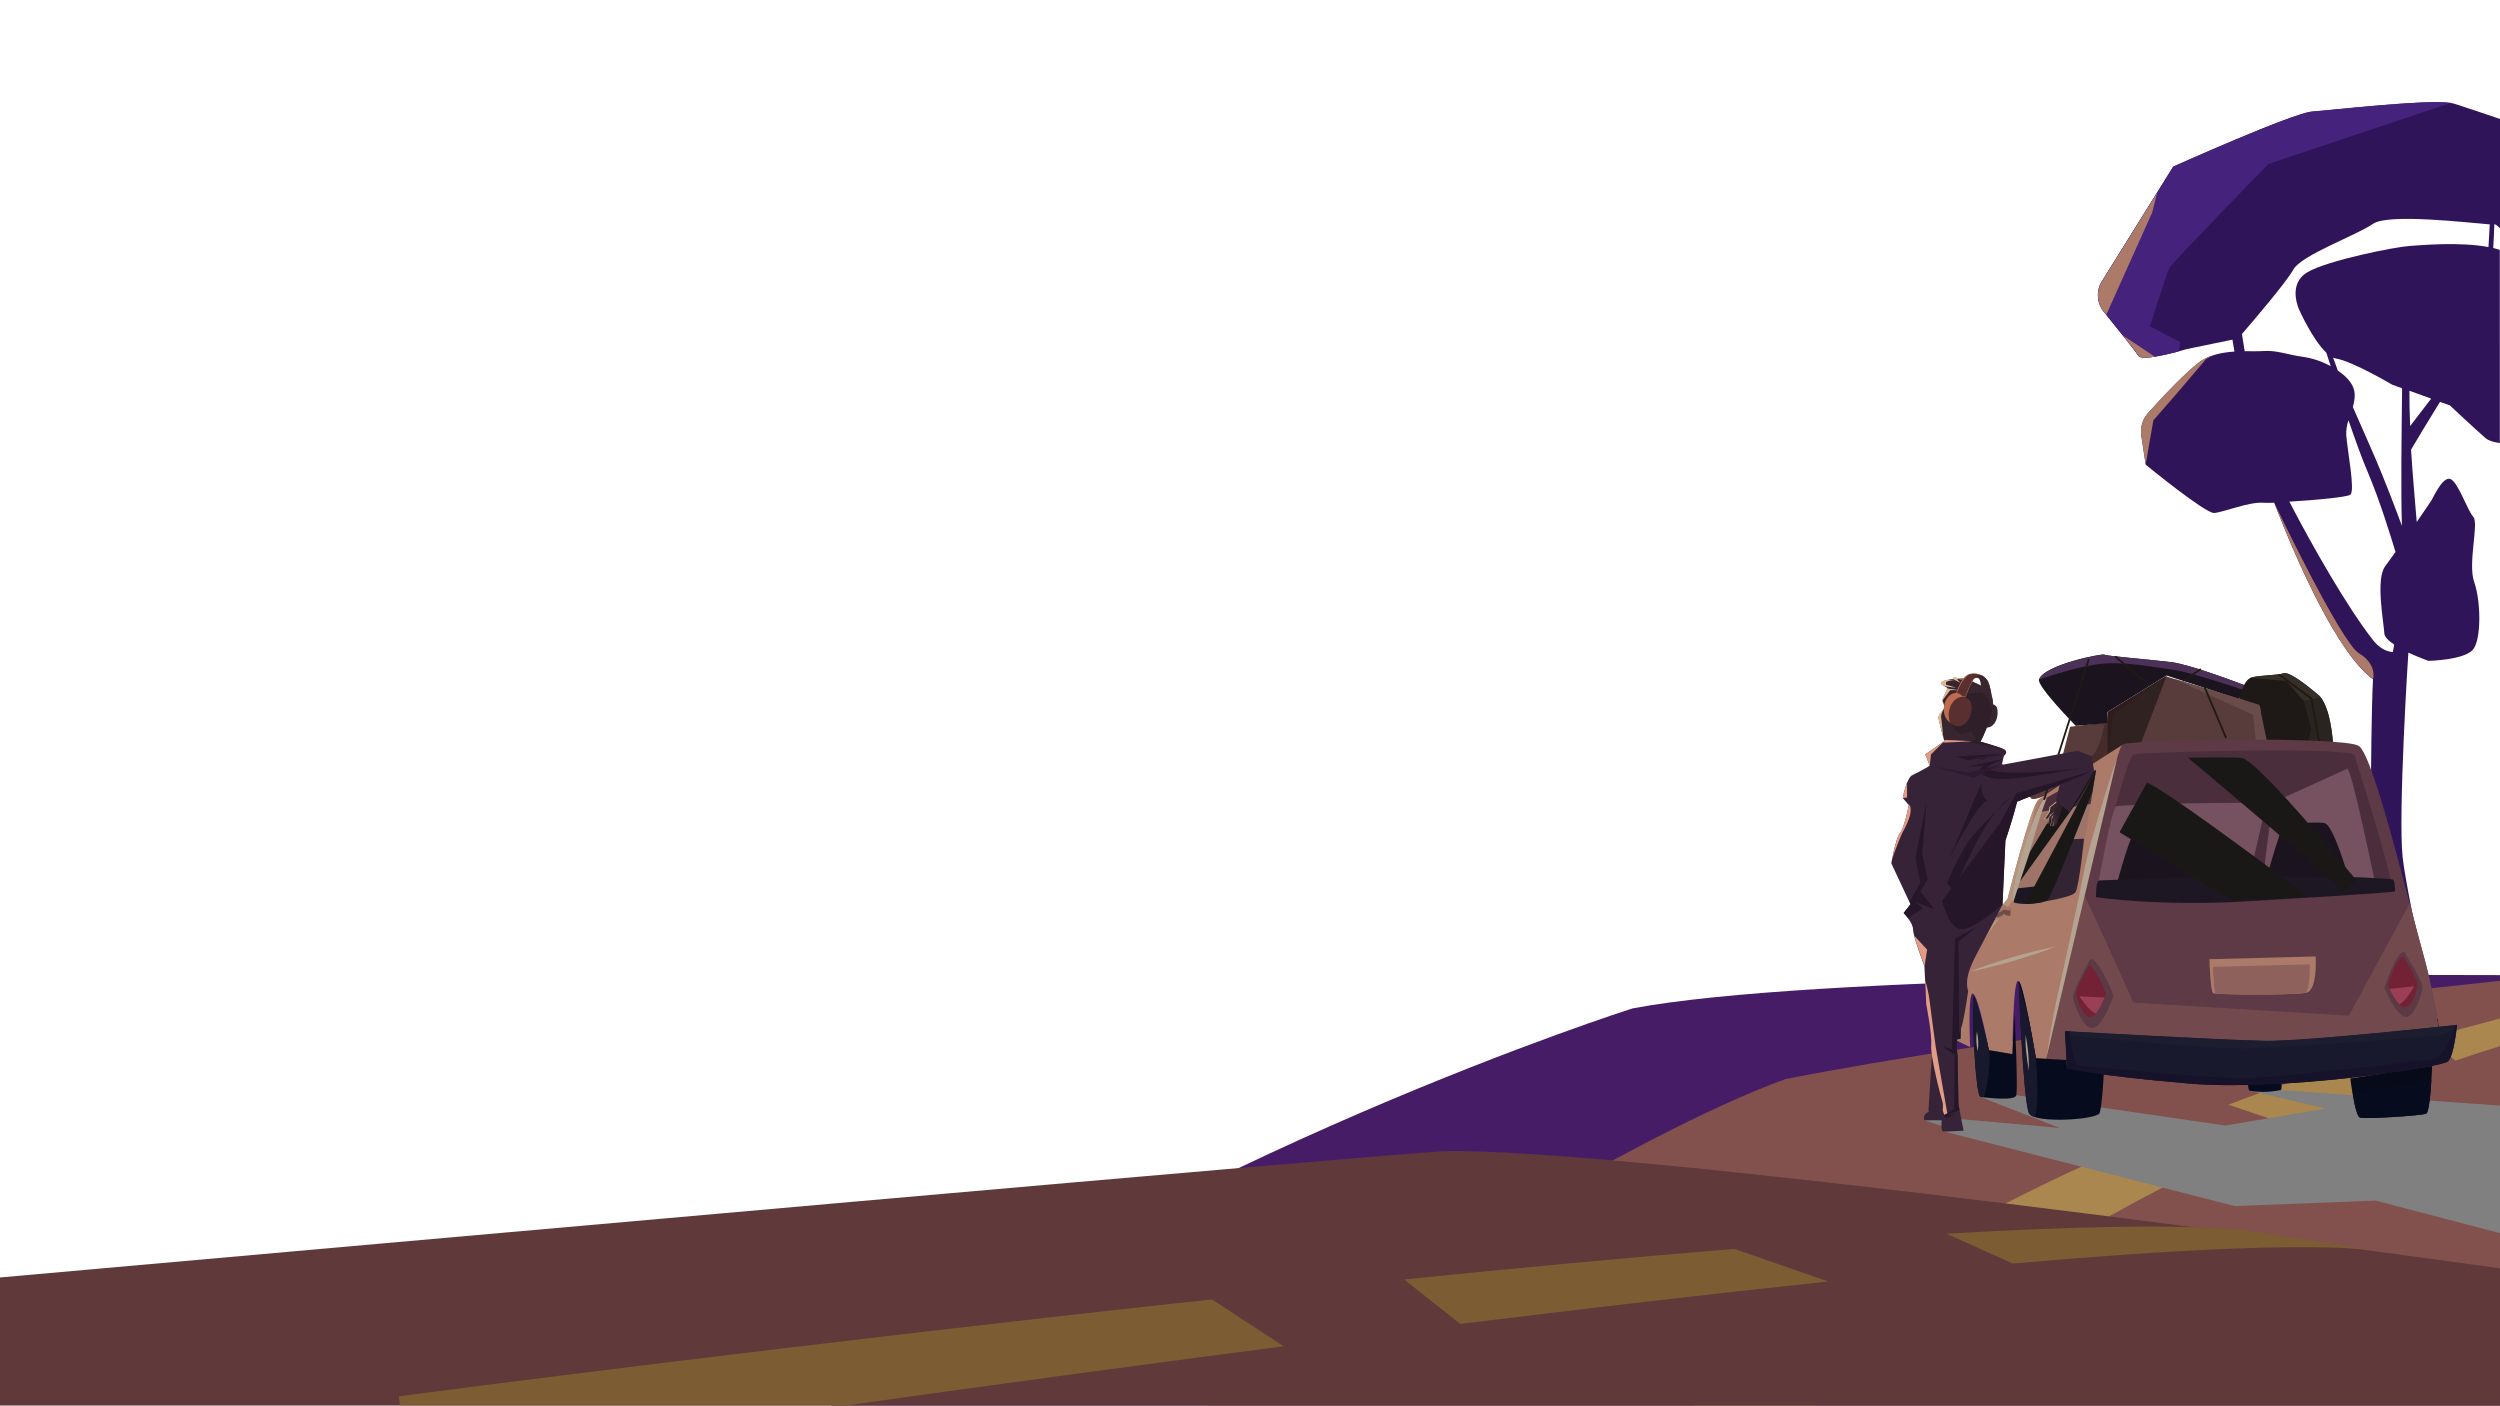 <?xml version="1.0" encoding="utf-8"?>
<!-- Generator: Adobe Illustrator 21.0.2, SVG Export Plug-In . SVG Version: 6.00 Build 0)  -->
<svg version="1.1" id="Layer_1" xmlns="http://www.w3.org/2000/svg" xmlns:xlink="http://www.w3.org/1999/xlink" x="0px" y="0px"
	 viewBox="0 0 1366 768" style="enable-background:new 0 0 1366 768;" xml:space="preserve">
<style type="text/css">
	.st0{fill:#30145A;}
	.st1{fill:#45227C;}
	.st2{fill:#AB7A69;}
	.st3{fill:#471C66;}
	.st4{fill:#82504D;}
	.st5{fill:#AB8750;}
	.st6{fill:#808080;}
	.st7{fill:#37262F;}
	.st8{fill:#573C3B;}
	.st9{fill:#312222;}
	.st10{fill:#1B131E;}
	.st11{fill:#1E1917;}
	.st12{fill:#452B2A;}
	.st13{fill:#362E29;}
	.st14{fill:#2A2420;}
	.st15{fill:#694B4A;}
	.st16{fill:#301C1C;}
	.st17{fill:#4B3157;}
	.st18{fill:#201A12;}
	.st19{fill:#5D3A45;}
	.st20{fill:#4B2E3C;}
	.st21{fill:#765261;}
	.st22{fill:#1D1724;}
	.st23{fill:#8F615C;}
	.st24{fill:#BB718C;}
	.st25{fill:#724A4E;}
	.st26{fill:#5C3A45;}
	.st27{fill:#732134;}
	.st28{fill:#9A3F56;}
	.st29{fill:#19192D;}
	.st30{fill:#070B1E;}
	.st31{fill:#060A19;}
	.st32{fill:#9D7467;}
	.st33{fill:#B5927C;}
	.st34{fill:#332434;}
	.st35{fill:#1A1717;}
	.st36{fill:#B5A392;}
	.st37{fill:#714E44;}
	.st38{fill:#A57667;}
	.st39{fill:#17182D;}
	.st40{fill:#1C1E2F;}
	.st41{fill:#15122A;}
	.st42{fill:#E0B997;}
	.st43{fill:#2E1F29;}
	.st44{fill:#362338;}
	.st45{fill:#BF6C4E;}
	.st46{fill:#592F2F;}
	.st47{fill:#26162A;}
	.st48{fill:#E19C86;}
	.st49{fill:#2D1A31;}
	.st50{fill:#301D29;}
	.st51{fill:#603A3A;}
	.st52{fill:#7C5C32;}
</style>
<title>Layer 5</title>
<g>
	<g id="Ñëîé_9">
		<path class="st0" d="M1362.3,135.5c0.3-4.7,0.5-9.1,0.6-13c0.6,0,1.7,0.8,3.1,2.2V65c-9.7-3.3-20.1-6.8-24.9-8.3
			c-9.8-3.2-67.2,3.6-77.7,4.3s-76,30.1-76,30.1l-39,62.7c-3.2,5.1-2.8,11.7,1,16.5c7,8.7,17.5,21.7,18.9,24.1
			c2.2,3.7,26.7-3.7,26.7-3.7l24.8-5.1c0.3,2.1,0.7,4.3,1.1,6.5c-6.1,0.4-12.6,1.6-17.7,4.8c-7.3,4.7-22,20.4-29.5,28.8
			c-3,3.3-4.4,7.8-3.7,12.3l2.4,15.9c0,0,32.6,26.7,37.4,26.4s18.8-6.1,26.6-5.6c1.3,0.1,3.5,0.1,6.2,0c12.8,33,34.6,82.1,54,96.5
			c-0.7,10.5-2.2,87,0.3,109.7c2.6,23.8,7,111.6,7.8,115.5l34.9,2.1c-0.2-1-24.3-106.6-26.8-130.1s3-110.5,3.1-111.4v-0.4
			c5.7,2.6,11,4.5,11,4.5s20.2-0.4,24.6-6.5s4-26.3,0.4-36.6s2.7-32-0.5-35.6s-7.9-17.8-12-20.4s-9.1,8.3-10.8,11.3
			c-0.7,1.2-4,6-8.1,11.9c-0.9-11-2.2-25.1-3.1-39.5c3.1-5.2,9.2-15.5,15.8-26.1l5.4,1.9c0,0,13.4,12.6,19.5,17.9
			c1.6,1.4,4.4,2.2,7.8,2.7V136.6C1364.7,136.2,1363.6,135.8,1362.3,135.5z M1302.8,346.1c0.1,2,2.4,4.1,5.4,6.1
			c-0.3,1.5-0.5,2.9-0.8,4.1c-3.3-0.3-7.2-1.9-10.9-6.7c-14-17.9-32.9-51-45.6-75.5c13.7-0.8,31.4-2.4,33.3-3.8
			c2.8-2.1-1.6-24-2.2-32.6c-0.1-2.7,0.3-5.5,1.2-8.1c3.7,10.7,7.3,20.8,10.4,28c6.9,16.3,12.8,35.7,15.3,44
			c-2.4,3.3-4.4,6.1-5.7,7.9C1298,316.6,1302.4,339.4,1302.8,346.1L1302.8,346.1z M1312.5,213c-0.3,25-0.7,55.1-0.1,74.3
			c-3.7-10-9-23.9-14-35.7c-3.4-8-8.1-18.4-12.8-29.2c0.9-3.3,1.5-6.6,0.5-9.9c-1.1-3.6-4.4-7.1-8.7-10c-0.9-2.4-1.8-4.8-2.6-7.1
			c0.5,0.2,1,0.4,1.5,0.5c8.8,1.3,30.8,14.3,30.8,14.3l5.3,1.9L1312.5,213z M1316.9,232.8c-0.3-6.7-0.4-13.2-0.4-19.3l11.9,4.3
			C1323.2,224.6,1318.7,230.4,1316.9,232.8L1316.9,232.8z M1359.7,135c-15.7-3-37.3-1-43.2-0.6c-7.7,0.5-44.7,7.8-55.8,14.4
			s-4.4,20.5-4.4,20.5s7.3,16.4,14.8,23.4l2.4,7.4c-4.5-2.5-9.4-4.2-14.4-5c-9.7-1.3-14.7-3.8-22.4-3.3c-2.7,0.2-6.2,0.1-10.2,0.1
			c-0.5-3.2-1-6.4-1.5-9.4c6.3-7.3,24.5-28.6,28-35.1c4.3-8,34.4-18.7,43.6-25.1c8.3-5.8,52-0.6,63.8,0.3
			C1360.2,126.2,1360,130.5,1359.7,135z"/>
		<path class="st1" d="M1190.2,192.1l1.2-5.1l-16.7-8.7c0,0,9.3-29.3,10.7-32s54-56.7,54-56.7l99.8-33.4c-13.9-2-65.7,4-75.7,4.7
			c-10.5,0.7-76,30.1-76,30.1l-39,62.7c-3.2,5.1-2.8,11.7,1,16.5c7,8.7,17.5,21.7,18.9,24.1C1170,197,1182.9,194,1190.2,192.1z"/>
		<path class="st2" d="M1150.9,171.9L1176,116l2.7-10.8l-30.2,48.6c-3.2,5.1-2.8,11.7,1,16.5L1150.9,171.9z"/>
		<path class="st2" d="M1177.4,194.9l-17.3-11.5c4.1,5.2,7.6,9.7,8.4,11S1172.9,195.6,1177.4,194.9z"/>
		<path class="st3" d="M1366,532.8c-90.8-0.4-376.9-0.2-474,18.2c0,0-248.4,78.9-437.9,217H1366V532.8z"/>
		<path class="st4" d="M1366,535.9c-72.2,7.7-267.6,29.6-390.4,53.7C893,619.3,736.8,717.8,659.7,768H1366V535.9z"/>
		<path class="st5" d="M1028.5,695c-49.5,30-83.4,56.5-102.8,73h66.7c32.4-24.1,64-45.5,94.3-64.6L1028.5,695z"/>
		<path class="st5" d="M1326.6,567.3l15.1,12.2c8.8-3,16.9-5.6,24.3-7.9v-15.1C1352.6,560,1339.4,563.6,1326.6,567.3z"/>
		<path class="st5" d="M1217.6,603.6l34,11.5c27.1-12,51.6-21.8,72.9-29.5l-19.9-11.7C1273.7,583.3,1244.7,593.3,1217.6,603.6z"/>
		<path class="st5" d="M1194.1,612.9c-37.9,15.3-72,31.1-102.1,46.6l49.3,11.3c32.2-18.2,62.6-33.7,90.6-46.8L1194.1,612.9z"/>
		<polygon class="st6" points="1229.3,596 1270.7,605.7 1216,615 1101.7,598.4 1082.2,599.4 1114.6,612.1 1125.3,616.3 
			1062.5,610.7 1051.4,612.1 1063.3,616 1062,618.2 1221,659 1298,656 1366,673.8 1366,604.1 1246.1,595.6 		"/>
		<path class="st7" d="M1091.4,390.9c0.2-1.5,0.1-3-0.3-4.4c-0.7-1.1-1.8-1.8-3-2c-2.9-0.4-5.7,2.5-6.3,6.6c-0.2,1.5-0.1,3,0.3,4.4
			c0.7,1.1,1.8,1.8,3,2C1088.1,398,1090.9,395,1091.4,390.9z"/>
		<polygon class="st8" points="1238.6,404.8 1234.5,385.1 1183.6,369.6 1168.3,406.5 		"/>
		<path class="st9" d="M1152.1,415.6c-0.9-1.5-0.4-26.5-0.4-26.5l32.3-20l-14.7,38.3l-9,0.9L1152.1,415.6z"/>
		<path class="st8" d="M1125,430.9c0,0-10.4,6.1-14.4,5.7s-3.9-19.4-3.9-19.4l19.6-1.6l4.8-18.5l20.7-2.5l0.3,18.3L1125,430.9z"/>
		<path class="st10" d="M1226.5,374.4l-3,7.6l-39.7-12.9l-32.3,20l0.3,6l-17.6,1.5c0,0-21.3-21.7-20.1-25.3
			c2.7-8.1,34.8-14.4,35.7-13.6s25.4,2.7,36.6,4.1S1226.5,374.4,1226.5,374.4z"/>
		<path class="st11" d="M1274.7,405.6c0,0-1.2-20.2-8-25.9s-16-12.9-19.1-11.8s-12.5,1-17.2,2.2s-6.9,11.6-6.9,11.6l11.3,4.3l2,18.8
			L1274.7,405.6z"/>
		<path class="st12" d="M1115.9,435.4c6.7-5.8,22.6-19.5,26.6-22c5.1-3.2,7.3-17.5,7.3-17.5l1.9-0.5l0.3,17.5l-27.1,18
			C1122.1,432.6,1119,434.1,1115.9,435.4z"/>
		<path class="st13" d="M1230.5,370.1c4.6-1.2,14.1-1.1,17.2-2.2s12.3,6.1,19.1,11.8c0.5,0.4,1,0.9,1.4,1.5l-9.3,1.9l-9.7-11
			l-19.4-1.7C1230,370.3,1230.2,370.2,1230.5,370.1z"/>
		<path class="st14" d="M1268.1,381.2c5.6,7.1,6.6,24.5,6.6,24.5l-13.7-0.3l1.9-7.1l-4.1-15.2L1268.1,381.2z"/>
		<polygon class="st15" points="1231.2,390.6 1187.5,370.8 1234.5,385.1 1238.6,404.8 1232.6,404.9 		"/>
		<path class="st16" d="M1152.1,412.9l-0.4-0.6c-0.3-7.1,0-23.2,0-23.2l32.3-20l-29.5,21.7L1152.1,412.9z"/>
		<path class="st17" d="M1149.9,357.7c0.8,0.7,25.4,2.7,36.6,4.1c9.9,1.3,34.3,10.5,39.6,12.5l-1,2.5c0,0-27.7-9.6-38.7-11
			s-26.9-4.8-40.7-2.8s-31.5,8.3-31.5,8.3C1116.9,363.3,1149,357,1149.9,357.7z"/>
		<polygon class="st12" points="1106.7,417.2 1119.5,419.8 1126.2,415.6 		"/>
		<polygon class="st18" points="1266.7,405.4 1262.4,382 1245,369 1245.6,368.2 1263.4,381.4 1267.7,405.2 		"/>
		<path class="st19" d="M1288.9,407.6c8.3,5.7,28.2,89.5,35.1,113.7s10.3,52.7,10.3,52.7s-68,11.8-118.1,9.7s-98.1-5.2-98.1-5.2
			s33.8-165.3,41.7-171.7C1163.5,404,1281.1,402.2,1288.9,407.6z"/>
		<path class="st2" d="M1159.8,406.9c0,0-42,26.8-46,30s-16.8,54.2-16.8,54.2S1068,527,1067,528.6s0.2,38.8,1.7,39.7
			s7.8,3.8,7.8,3.8s-1.5-31.6,1.7-29.1s8.6,30.9,8.6,30.9l12.8,2.2c0,0,0.2-43.4,3.4-39.9s9.4,42.1,9.4,42.1l5.6,0.3
			C1118,578.5,1154.3,409.1,1159.8,406.9z"/>
		<path class="st20" d="M1286.5,412.7c0,0,22,69.2,20,71.8s-157.8,10.9-159.6,3.8s14.6-74.9,19.1-76.1S1283.3,407.7,1286.5,412.7z"
			/>
		<path class="st21" d="M1282.6,420c0,0-35.7,16.4-38.8,17.5s-6.9,40.5-6.9,40.5l60.3,1.8C1297.2,479.8,1285.2,421.5,1282.6,420z"/>
		<path class="st21" d="M1238.3,439.2c0,0-7.2,31.3-8.1,34.9l-0.9,3.6l-82.5,3.5c0,0,7-39.5,9.5-40.6S1233.7,437.8,1238.3,439.2z"/>
		<path class="st22" d="M1307.2,480.5c-7.2-1.3-73.8-2.6-82-2.4s-77,2.8-78.5,3.1s-1.5,9-1.5,9s33.8,5.1,80.2,2.4
			c10.2-0.6,83.5-4.8,83.3-5.6S1308.8,480.8,1307.2,480.5z"/>
		<path class="st10" d="M1270,449.7c-4.6-0.8-21.2,0.4-22.4,1.4s-7.7,23.2-8.2,25.3s0.3,2.3,0.3,2.3l43.5,0.8
			C1283.2,479.5,1275.1,450.6,1270,449.7z"/>
		<path class="st10" d="M1200.4,452.3c2.6,2.2,5.6,26.7,5.6,26.7l-48.8,1.9c0,0,7.3-27.3,10.4-28.1S1197.4,449.8,1200.4,452.3z"/>
		<path class="st2" d="M1265.3,522.6c0,0,1.1,18.3-5,19.8s-49.4,1.2-51,0.3s-2.1-18.6-2.1-18.6L1265.3,522.6z"/>
		<path class="st23" d="M1260.1,542.4c-6.1,1.3-43.1,1.2-49.8,0.4c-0.8-4.7-1.1-14.5-1.1-14.5l52.8-1.4
			C1262,527,1262.6,537.4,1260.1,542.4z"/>
		<path class="st24" d="M1128.1,561.3c0,0,32.2,0.2,66.3,2.6c30,2.1,116.7-5.2,137.3-7c1.7,10.1,2.5,17.1,2.5,17.1
			s-68,11.8-118.1,9.7c-35.7-1.5-70.3-3.5-87.3-4.5L1128.1,561.3z"/>
		<path d="M1228.4,584.2c-4.2,0-8.3-0.1-12.3-0.2c-35.5-1.5-69.9-3.5-87.3-4.5h-0.2l-0.8-18.4h0.3c0.3,0,32.6,0.2,66.3,2.6
			c30.3,2.1,119.7-5.4,137.3-7h0.2v0.2c1.7,10,2.5,17.1,2.5,17.2v0.2h-0.2C1333.7,574.4,1276.2,584.2,1228.4,584.2z M1129.1,579
			c17.4,1.1,51.7,3,87,4.5c48,2,113.3-8.9,117.8-9.7c-0.2-1.3-1-7.8-2.5-16.7c-18.2,1.6-107,9.1-137.1,6.9
			c-32.1-2.3-62.8-2.6-66-2.6L1129.1,579z"/>
		<path class="st25" d="M1216.2,583.7c-50.1-2.1-98.1-5.2-98.1-5.2s10-46.3,20.1-90.9c7.9,16.4,27.5,60.2,27.5,60.2l117.7,7.2
			l33.3-61.5c3,11.6,5.6,21.6,7.3,27.7c6.9,24.3,10.3,52.8,10.3,52.8S1266.2,585.8,1216.2,583.7z"/>
		<path class="st26" d="M1313.8,520.4c0,0,9.4,15,9.8,18.4s-4.3,17.4-9.4,16.8s-11.4-15.9-11.4-15.9S1309.8,518.1,1313.8,520.4z"/>
		<path class="st27" d="M1313.3,522.8c0,0,7.4,11.8,7.7,14.5s-3.4,13.7-7.4,13.2s-9-12.5-9-12.5S1310.2,521,1313.3,522.8z"/>
		<path class="st28" d="M1311.4,548.5c-0.2,0.1-0.4,0.2-0.6,0.2c-2.1-2.6-3.8-5.4-5.2-8.4l13.5-1.4
			C1319.1,538.9,1315,546.6,1311.4,548.5z"/>
		<path class="st26" d="M1141.9,524.3c0,0-9.1,16.6-9.2,20.2s5.7,18.2,11.1,17.2s11.1-17.7,11.1-17.7S1146,521.6,1141.9,524.3z"/>
		<path class="st27" d="M1141.1,528c0,0-6.7,12.3-6.8,14.9s4.2,13.5,8.2,12.8s8.2-13.1,8.2-13.1S1144.1,526,1141.1,528z"/>
		<path class="st28" d="M1144.6,553.5c0.2,0.1,0.4,0.1,0.7,0.2c1.9-2.7,3.5-5.6,4.6-8.7l-13.6-0.6
			C1136.3,544.4,1140.9,551.9,1144.6,553.5z"/>
		<path class="st29" d="M1342.5,560c0,0-1.5,16.9-5,20s-89.8,16.5-142,12s-66.1-8.2-66.1-8.2l-1.1-20.4c0,0,88.4,5,109.8,5.3
			S1342.5,560,1342.5,560z"/>
		<path class="st30" d="M1246.1,595.6c-5.5,1.2-11.2,1.3-16.8,0.4c-0.9-0.2-1-3.5-1-3.5l18.3-0.4
			C1246.6,592,1247,595.4,1246.1,595.6z"/>
		<path class="st31" d="M1328.9,582.4c0,0-0.8,25-3.3,26.1s-33.6,3.1-36.2,2.1s-5.2-21.3-5.2-21.3L1328.9,582.4z"/>
		<path class="st30" d="M1328.5,590c-0.4,7.5-1.3,17.8-2.9,18.5c-2.5,1.1-33.6,3.1-36.2,2.1c-1-0.4-2.1-3.8-3-7.9
			c-0.6-3.4-0.9-6-0.9-6L1328.5,590z"/>
		<path class="st30" d="M1103,536.2c0,0,2.5,66.8,5.8,72.3s37,3.3,38.4-0.3s2.3-21.4,2.3-21.4l-20-3l-0.5-4.6l-16.5-1
			C1112.4,578.2,1105.4,536.2,1103,536.2z"/>
		<path class="st30" d="M1078.6,544.4c-1.7-1.6,0.5,54.7,3.6,55s18.8,2.4,19.5-1c1-5.3-1-44.7-1-44.7l-1.1,22.3l-12.8-2.2
			C1086.8,573.8,1080.2,545.9,1078.6,544.4z"/>
		<path class="st32" d="M1145.3,420.7c0,0-10.3,65-11.4,66.9s-29.6,8.9-33.5,5.6s12.5-54.3,16.3-56.4S1145.3,419.6,1145.3,420.7z"/>
		<path class="st33" d="M1068,565c-1.1-9.3-1.8-35.1-1-36.4c1-1.6,29.9-37.5,29.9-37.5s11.3-44.8,16-53.1l-12.9,53.7
			c0,0-21.7,29.4-28,37.2C1067.4,534.7,1067.6,554.9,1068,565z"/>
		<path class="st34" d="M1138.7,458.3c0,0-10.2,0-12.2,1.6s-9.7,32.7-9.7,32.7s15.2-2.3,17.2-5S1138.7,458.3,1138.7,458.3z"/>
		<path class="st35" d="M1173.1,427.7c8.3,2.6,66,45.6,87.9,62.1c-12.8,0.7-27.3,1.4-41.4,1.9l-0.2-0.1
			c-10.4-5.3-61.3-36.9-61.3-36.9L1173.1,427.7z"/>
		<path class="st35" d="M1225.1,414.2c9.8,2.3,62.2,66.5,62.2,66.5s-6.3,6.8-6.9,6.8c-1-1.2-2.2-2.4-3.7-4
			c-7.9-7.9-81.2-69.5-81.2-69.5S1222.6,413.6,1225.1,414.2z"/>
		<path class="st22" d="M1119.1,483.5c0,0-14.9,1.8-16.1,1.8s-3,6.7-2.8,7.5s6.3,1.5,11.4,0.9s5.1-1.1,5.1-1.1L1119.1,483.5z"/>
		<path class="st20" d="M1145.3,420.7l-3,18.6l-29.4,4.6c0,0,2.3-6.1,3.8-7.1C1119.4,435.2,1145.3,420.7,1145.3,420.7z"/>
		<path class="st36" d="M1108.3,467.6c-1.7,4.7-5.8,17.9-8.2,25.2c-2.8-5.7,12.9-54,16.6-56c0.6-0.2,1.1-0.5,1.7-0.9
			C1113.8,447.9,1110.3,461.8,1108.3,467.6z"/>
		<path class="st37" d="M1079.9,486.2c-0.9,3.1-1.3,6.4-1.2,9.6c0.2,5.4,7.5,7.4,10.2,7s5.7-2.9,5.7-2.9l3.8,0.6l0.3-3.8
			L1079.9,486.2z"/>
		<path class="st38" d="M1098.6,496.7l-0.1,0.9l-3.7-0.6c0,0-3,2.4-5.7,2.9s-10-1.6-10.2-7c0-1,0-2,0.1-3c0.2-1.2,0.5-2.4,0.8-3.6
			L1098.6,496.7z"/>
		<polygon class="st39" points="1071.7,554.2 1071.3,567.6 1066,568.5 1066.4,556.6 		"/>
		<path class="st35" d="M1145.3,420.7l-38.9,73.3c0,0,10.6-0.8,12.3-2.1c2.3-1.6,24.4-58.9,24.4-58.9L1145.3,420.7z"/>
		<polygon class="st35" points="1131.2,428.8 1109.2,465.4 1103.8,481.5 1136.2,436.5 1145.3,420.7 		"/>
		<path class="st40" d="M1128.4,563.5c3.4,0.2,88.7,5,109.7,5.3c21.4,0.4,104.3-8.8,104.3-8.8s0,0.4-0.1,1.1
			c-3.5,2.5-7.6,4.2-11.9,4.8c-8.3,0.9-79.1,6.4-102.5,6.9s-97.9-7.3-97.9-7.3L1128.4,563.5z"/>
		<path class="st41" d="M1195.5,592c-52.2-4.5-66.1-8.2-66.1-8.2l-1.1-20.4l2.4,0.1c0.8,7.3,2.4,17.9,4.8,18.5
			c3.7,0.9,76.8,7.3,90.1,7.3s100.2-9.7,105.3-11c3.6-1,8.5-11.5,11.1-18.3l0.5,0c0,0-1.5,16.9-5,20S1247.7,596.6,1195.5,592z"/>
		<path class="st36" d="M1157.2,412.6c0,0-15.2,45.2-18.8,65.1c-1.3,7.1-12.1,57.7-14.4,67.3s-5.9,33.3-5.9,33.3L1157.2,412.6z"/>
		<path class="st36" d="M1078.7,495.8c-0.1-3.2,0.3-6.5,1.2-9.6l16.4,9.2c-5-2.5-13.8-6.8-15-6.4c-1.7,0.5-1.6,7.1,0.3,9.3
			s9.7,3.3,10.3,2.9s3.1-1.7,3.1-1.7l1,0.6l-1.6-0.3c0,0-3,2.4-5.7,2.9S1078.8,501.2,1078.7,495.8z"/>
		<path class="st36" d="M1123.7,517.1c-3.8,1.5-7.8,2.9-11.7,4.2s-7.9,2.5-11.8,3.7s-7.9,2.2-12,3.2s-8,2-12.1,2.7
			c3.8-1.5,7.8-2.9,11.7-4.2s7.9-2.5,11.8-3.7s7.9-2.2,12-3.2S1119.6,517.9,1123.7,517.1z"/>
		<path class="st29" d="M1112,610.4c-1.3-0.3-2.5-1-3.3-2c-3.2-5.5-5.8-72.3-5.8-72.3s2.9,9.8,5.6,20.7c2.1,10.6,3.9,21.4,3.9,21.4
			C1113.3,589.3,1113.8,602.7,1112,610.4z"/>
		<path class="st29" d="M1084,599.5c-2.8-0.2-0.8,0-1.8-0.1c-3.1-0.3-5.3-56.6-3.6-55c0,0,0.1,0.1,0.1,0.1c0.7,2,1.9,5.6,3.2,9.8
			c2.3,8.6,4.9,19.5,4.9,19.5C1087.9,582,1085.8,593.1,1084,599.5z"/>
		<path class="st36" d="M1106.8,565.4c0.6,3.2,1.1,6.5,1.4,9.8c0.3,3.3,0.4,6.6,0.4,9.9c-0.6-3.2-1.1-6.5-1.4-9.8
			C1106.8,572,1106.7,568.7,1106.8,565.4z"/>
		<path class="st36" d="M1080.2,563.7c0.4,1.7,0.6,3.5,0.7,5.3c0.1,1.8,0,3.6-0.3,5.4c-0.4-1.7-0.6-3.5-0.7-5.3
			C1079.8,567.2,1079.9,565.5,1080.2,563.7z"/>
		
			<rect x="1088.7" y="398" transform="matrix(0.303 -0.953 0.953 0.303 407.225 1353.796)" class="st18" width="80.6" height="1"/>
		
			<rect x="1165.2" y="354.3" transform="matrix(0.648 -0.761 0.761 0.648 130.723 1016.176)" class="st18" width="1" height="24.5"/>
		
			<rect x="1191.6" y="368.2" transform="matrix(0.828 -0.561 0.561 0.828 -0.619 735.314)" class="st18" width="11.7" height="1"/>
		
			<rect x="1210.2" y="374.3" transform="matrix(0.921 -0.389 0.389 0.921 -56.367 500.952)" class="st18" width="1" height="31"/>
		<path class="st7" d="M1119.8,443.9l-1,6.2l0.9,0.3c0,0,0.6-2.2,0.8-2.7c0.2-0.5,0.4-0.9,0.7-1.4l-0.9,4.9c0.3,0.1,0.7,0.2,1.1,0.3
			c0.2,0,2.4-0.7,2.4-0.7l3.6-12l-3.5-1.7L1119.8,443.9z"/>
		<path class="st42" d="M1118.8,450.2l0.2,0l0.8-3.9c0.5-0.3,1-0.8,1.2-1.4c0.1-0.2,0.5-0.1,0.9-0.8c1.3-1.8-0.4-2.2-0.4-2.2
			l-0.8,0.5l-0.9,1.5L1118.8,450.2z"/>
		<path class="st7" d="M1124.7,437l-4.8,4c0,1.6-0.4,3.1-1.4,4.4c-0.5,0.7-1.1,1.3-1.7,1.8c0.5,0.3,1.1,0.4,1.7,0.2
			c0.8-0.4,2.1-2.6,2.1-2.6c0.9,0,2.6-1.8,2.7-3.1s2.3-4,2.3-4L1124.7,437z"/>
		<path class="st42" d="M1123.6,437.9l-3.8,3.1c0,1.6-0.4,3.1-1.4,4.4c-0.5,0.7-1.1,1.3-1.7,1.8c0.5,0.3,1.1,0.4,1.7,0.2
			c0.1-0.1,0.2-0.1,0.3-0.2c-0.4,0.1-0.9,0.1-1.4,0c0.8-0.8,2.6-3,2.8-4.3c0.1-0.6,0.2-1.2,0.2-1.8l3.2-2.5L1123.6,437.9z"/>
		<path class="st42" d="M1121.5,451.5l0.3-0.1l0.7-3.1l0.7-1.5l-0.8,1.6L1121.5,451.5z"/>
		<path class="st42" d="M1121.2,446.3l-0.9,4.9l0.2,0.1l0.6-3.5l0.9-2.5L1121.2,446.3z"/>
		<polygon class="st43" points="1123.8,437.1 1124.7,440.1 1123.2,441.6 1122.8,444.2 1124.4,446.4 1123.1,450.9 1123.8,450.8 
			1127.4,438.8 		"/>
		<polygon class="st44" points="1144.3,421.2 1130.6,443.7 1123.4,437.2 1127.7,419.2 		"/>
		<path class="st7" d="M1062.5,405.4c0,0-3.3-11.7-3.3-13.4s2.9-3.7,3.1-5.5c0-1.3-0.4-2.6-1.1-3.7c0,0,2.5-6,2.9-6.6
			s-4.9-2.3-3-3.6s11.2-3.1,15.3-0.9s9.9,3.5,12,8.9c3.2,8.2-7,25.9-7,25.9L1062.5,405.4z"/>
		<path class="st43" d="M1087.6,384.7c0,0-2.5-7.8-7.1-6.2s-9.1-4.4-15,14c0,0,2.5,9.6,7.6,8.4c3.1-0.7,3.7-1.4,3.6-1.9l4.3,7.6h0.4
			c0,0,1.1-1.9,2.4-4.7l1.4-4.3c0,0,0.3-0.2,0.7-0.5c1.3-3.2,2.3-6.5,2.8-9.9C1088.4,386.3,1088,385.5,1087.6,384.7z"/>
		<path class="st45" d="M1075.9,368.3c3.7-1.1,7.6,0.2,9.9,3.3c1.5,2.1,2.8,9.8,2.8,9.8s-1.3-3.2-3-4.5c-1-0.8-2.1-1.5-3.2-2.1
			c0,0,0.2-6-3.2-4.2c-2.1,1.1-5.1,10.2-5.1,10.2l-6,0.2C1068.1,380.8,1071.2,369.7,1075.9,368.3z"/>
		<path class="st42" d="M1070.3,377.1l-6.3-0.9c-0.4,0.6-2.9,6.6-2.9,6.6c0.2,0.4,0.4,0.7,0.6,1.1l-0.1-1.5l4-5.3L1070.3,377.1z"/>
		<path class="st42" d="M1061.8,402.9c-0.3-3.4-1-10.1-1.2-11.1c-0.2-1.2,1.3-4.3,1.3-4.3v-0.2c-0.8,1.5-2.8,3.2-2.8,4.6
			C1059.2,393.2,1060.8,399.4,1061.8,402.9z"/>
		<path class="st46" d="M1085.8,371.5c-0.7-0.9-1.5-1.7-2.5-2.3c-1.6-0.6-4.5-1.5-6.8-0.8c-4,1.1-7.1,9.5-7.9,12.1l5.3,0.1
			c0,0,3.1-9.1,5.1-10.2c0.7-0.6,1.8-0.4,2.3,0.3c0,0.1,0.1,0.1,0.1,0.2c2.5-0.3,2.3,4.5,2.3,4.5c1.1,0.6,2.1,1.4,3.2,2.1
			c0.3,0.3,0.6,0.6,0.9,0.9C1087.6,376,1086.7,372.8,1085.8,371.5z"/>
		<ellipse transform="matrix(0.14 -0.99 0.99 0.14 535.629 1390.261)" class="st45" cx="1068.2" cy="386.8" rx="8.3" ry="6"/>
		<path class="st46" d="M1077.2,388.7c0.3-1.8,0.1-3.7-0.5-5.4c-0.9-1.3-2.3-2.2-3.8-2.5c-3.7-0.5-7.3,3.1-8,8.1
			c-0.3,1.8-0.1,3.7,0.5,5.4c0.9,1.3,2.3,2.2,3.8,2.5C1072.9,397.3,1076.5,393.7,1077.2,388.7z"/>
		<path class="st7" d="M1085.8,371.8c-0.5-0.7-3.4-3.7-5.8-2.3c-0.5,0.3-1,0.8-1.2,1.3c0.1-0.1,0.2-0.2,0.4-0.3
			c3.3-1.7,3.2,4.7,3.2,4.7c1.1,0.7,2.1,1.5,3.2,2.4c1.8,1.5,3,5.1,3,5.1S1087.7,374.9,1085.8,371.8z"/>
		<path class="st44" d="M1102.1,438l42.2-16.8l-1.6-8l-7.4-3l-40.9,7.6l-0.5-0.4l1-4.3c0,0,2.4-1.9,0.7-3.3s-15.8-5.2-15.8-5.2
			l0.1-0.3h-17.4l0.2,0.4l-10.7,7.5l2.4,6.2c-2.9,1.8-5.9,3.4-9,4.8c-3.8,1.4-5.7,12.9-5.7,12.9l3.3,3.8c0,0-2.4,12.4-4.8,15.2
			s-4.8,16.6-4.8,16.6l10.5,22.4l-3.8,4.8c0,0,5.2,5.2,5.2,9s6.2,20,6.2,20l1,20.9c0,0,3.2,16.1,2.7,22.3s5.4,28.7,6.3,31.5
			s-2.4,15.7,0.5,15.7s10.9-0.5,10.9-0.5l-2.8-14.3l-0.5-26.6c0,0-1.4-10,1-12.8c1.6-1.9,3.7-14.7,4.8-22.6c-0.1-0.5-0.3-1-0.4-1.5
			c-1.2-7.3,2.8-14.3,6-20.5c4.3-8.4,8.9-16.7,13.1-25.1v-0.1l1.6-35C1095.8,459.2,1099.7,447.5,1102.1,438z"/>
		<path class="st44" d="M1057.7,542.8l-4,64.3l0.4,0.5c0,0-3.6,0.5-2.7,4.5h11.7l7.7-61.6L1057.7,542.8z"/>
		<path class="st47" d="M1098.9,435.5c0,0-17.6,16.2-22.9,23.6s-12.2,23.3-12.2,23.3l3.7,4.7
			C1067.5,487.1,1084.7,443.6,1098.9,435.5z"/>
		<path class="st47" d="M1101.6,433.5l-8.8,16.2l-31.7,42.5c0,0,4,16.5,11.5,15.5s21.6-13.5,21.6-13.5l1.6-35c0,0,4-11.7,6.4-21.2
			l35.3-14.1l5.3-2.6L1101.6,433.5z"/>
		<path class="st47" d="M1066.5,573.3l-5.2-1.3l6.8,4.3l-0.4,29.8l-5.3,3.2l0.2,1.6l6.6-2l-5.4,0.5l6.9-3l-0.6-2.8l-0.5-26.6
			c0,0-1.4-9.8,0.9-12.8l-0.4-49.6l9.8-8.1l-11.7,6.4L1066.5,573.3z"/>
		<path class="st47" d="M1082.7,427.7l-17.6,41.5c0,0,15.5-31,20.9-31.7C1082.3,436.1,1082.7,427.7,1082.7,427.7z"/>
		<path class="st47" d="M1085.4,420c0,0,5.7,5.4,54.3-0.7c-29.4,5.1-49.3,8.8-55.7,4.4s4.4-6.8,4.4-6.8L1085.4,420z"/>
		<polygon class="st47" points="1068.7,413.3 1094.8,411.8 1075.2,415.3 		"/>
		<polygon class="st47" points="1075.2,418.9 1094.4,414.7 1086.7,418.3 		"/>
		<path class="st42" d="M1068.8,371.5c0,0-5.5,0.3-5.5,1.5v1.1l5.5,1.6c0,0-8.2-0.2-8.2-2.5S1068.8,371.5,1068.8,371.5z"/>
		<path class="st42" d="M1071.3,373.1c0,0-6-2.5-4-3s5.7,1.7,5.7,1.7s-2.8-1-3.4-0.8S1071.3,373.1,1071.3,373.1z"/>
		<path class="st47" d="M1049.3,487.1l4-6.8l-3-13.5l2.4-28.7l-6.1,30.7l2.7,13.5l-5.9,10.3l0.6,1.4l-3.8,4.8
			c0.9,0.9,1.7,1.9,2.5,2.9l8-5.5l-4.4-3.4l10.5,4L1049.3,487.1z"/>
		<polygon class="st48" points="1052,412.2 1054.4,418.4 1055.1,412.2 1062.7,404.7 		"/>
		<polygon class="st49" points="1056.3,418.9 1075.3,422.1 1092.7,418.1 1078.5,424.9 		"/>
		<path class="st50" d="M1079.9,404.3h-1.6l-1,0.4l-6.2,0.1l12.1,2.1l12.4,2.9c-1.7-1.4-15.8-5.2-15.8-5.2L1079.9,404.3z"/>
		<path class="st49" d="M1094.8,413.2c0,0-5.3-0.7-7.2-0.7s-4.5,2.4-6.3,1.3c-1.3-0.7-2.8-1.2-4.2-1.6c0,0,4.5,2.8,5.5,3
			s3.6-1.8,4.9-1.8S1094.8,413.2,1094.8,413.2z"/>
		<path class="st48" d="M1043,439.8c0,0-2.4,12.4-4.8,15.2c-1.8,2.2-3.7,11.1-4.4,14.9c1.2-4.5,5.4-14.4,5.4-14.4s4.2-7.3,4.7-11.4
			S1043,439.8,1043,439.8z"/>
		<path class="st48" d="M1039.7,436l2.3-0.2v-8.1C1040.9,430.4,1040.2,433.2,1039.7,436z"/>
		<path class="st48" d="M1045.4,423.2c-0.5,0.2-0.9,0.5-1.2,0.9l2.7-1.5C1046.3,422.8,1045.8,423,1045.4,423.2z"/>
		<path class="st48" d="M1046,511.3c1.6,6.1,5.6,16.6,5.6,16.6l1.4-9L1046,511.3z"/>
		<path class="st48" d="M1062.3,609.1l1.7-0.8l-6.3-36.2c0,0-2.4-17.2-3.4-25.6c-0.5-3.7-1.3-7.4-2.4-10.9l0.6,13.2
			c0,0,3.2,16.1,2.7,22.3s5.4,28.7,6.3,31.5c0.2,1.3,0.2,2.7,0,4.1L1062.3,609.1z"/>
		<polygon class="st48" points="1061.9,405.8 1077.8,405 1062.5,404.3 		"/>
		<path class="st2" d="M1190,214.3l15.3-18l3.6-2.1c-2,0.6-3.9,1.5-5.7,2.6c-7.3,4.7-22,20.4-29.5,28.8c-3,3.3-4.4,7.8-3.7,12.3
			l2.4,15.9l4.2-24.1L1190,214.3z"/>
		<path class="st2" d="M1289,357c-10-6-46.4-82.4-46.4-82.4c12.8,33,34.6,82.1,54,96.5C1296.7,371.1,1299,363,1289,357z"/>
		<path class="st51" d="M1366,768v-75c-157.5-21.7-487.2-65.5-576-64c-19.5,0.3-582.1,50.5-790,69v70H1366z"/>
		<path class="st52" d="M1227.3,672.3c-33.7-3.5-91.8-2.4-163.7,1.8l36.2,16.3c88.9-7.8,159.9-11.2,196.2-7.4L1227.3,672.3z"/>
		<path class="st52" d="M662.2,710c-223.2,24.1-427.4,50.6-444.3,53l0.7,4.9h244c71.8-10.1,154.1-21.3,238.8-32.3L662.2,710z"/>
		<path class="st52" d="M797.9,723.4c69-8.5,137.5-16.5,201-23.2l-51.3-17.8c-57.2,4.7-118.5,10.4-180.4,16.7L797.9,723.4z"/>
	</g>
</g>
</svg>
